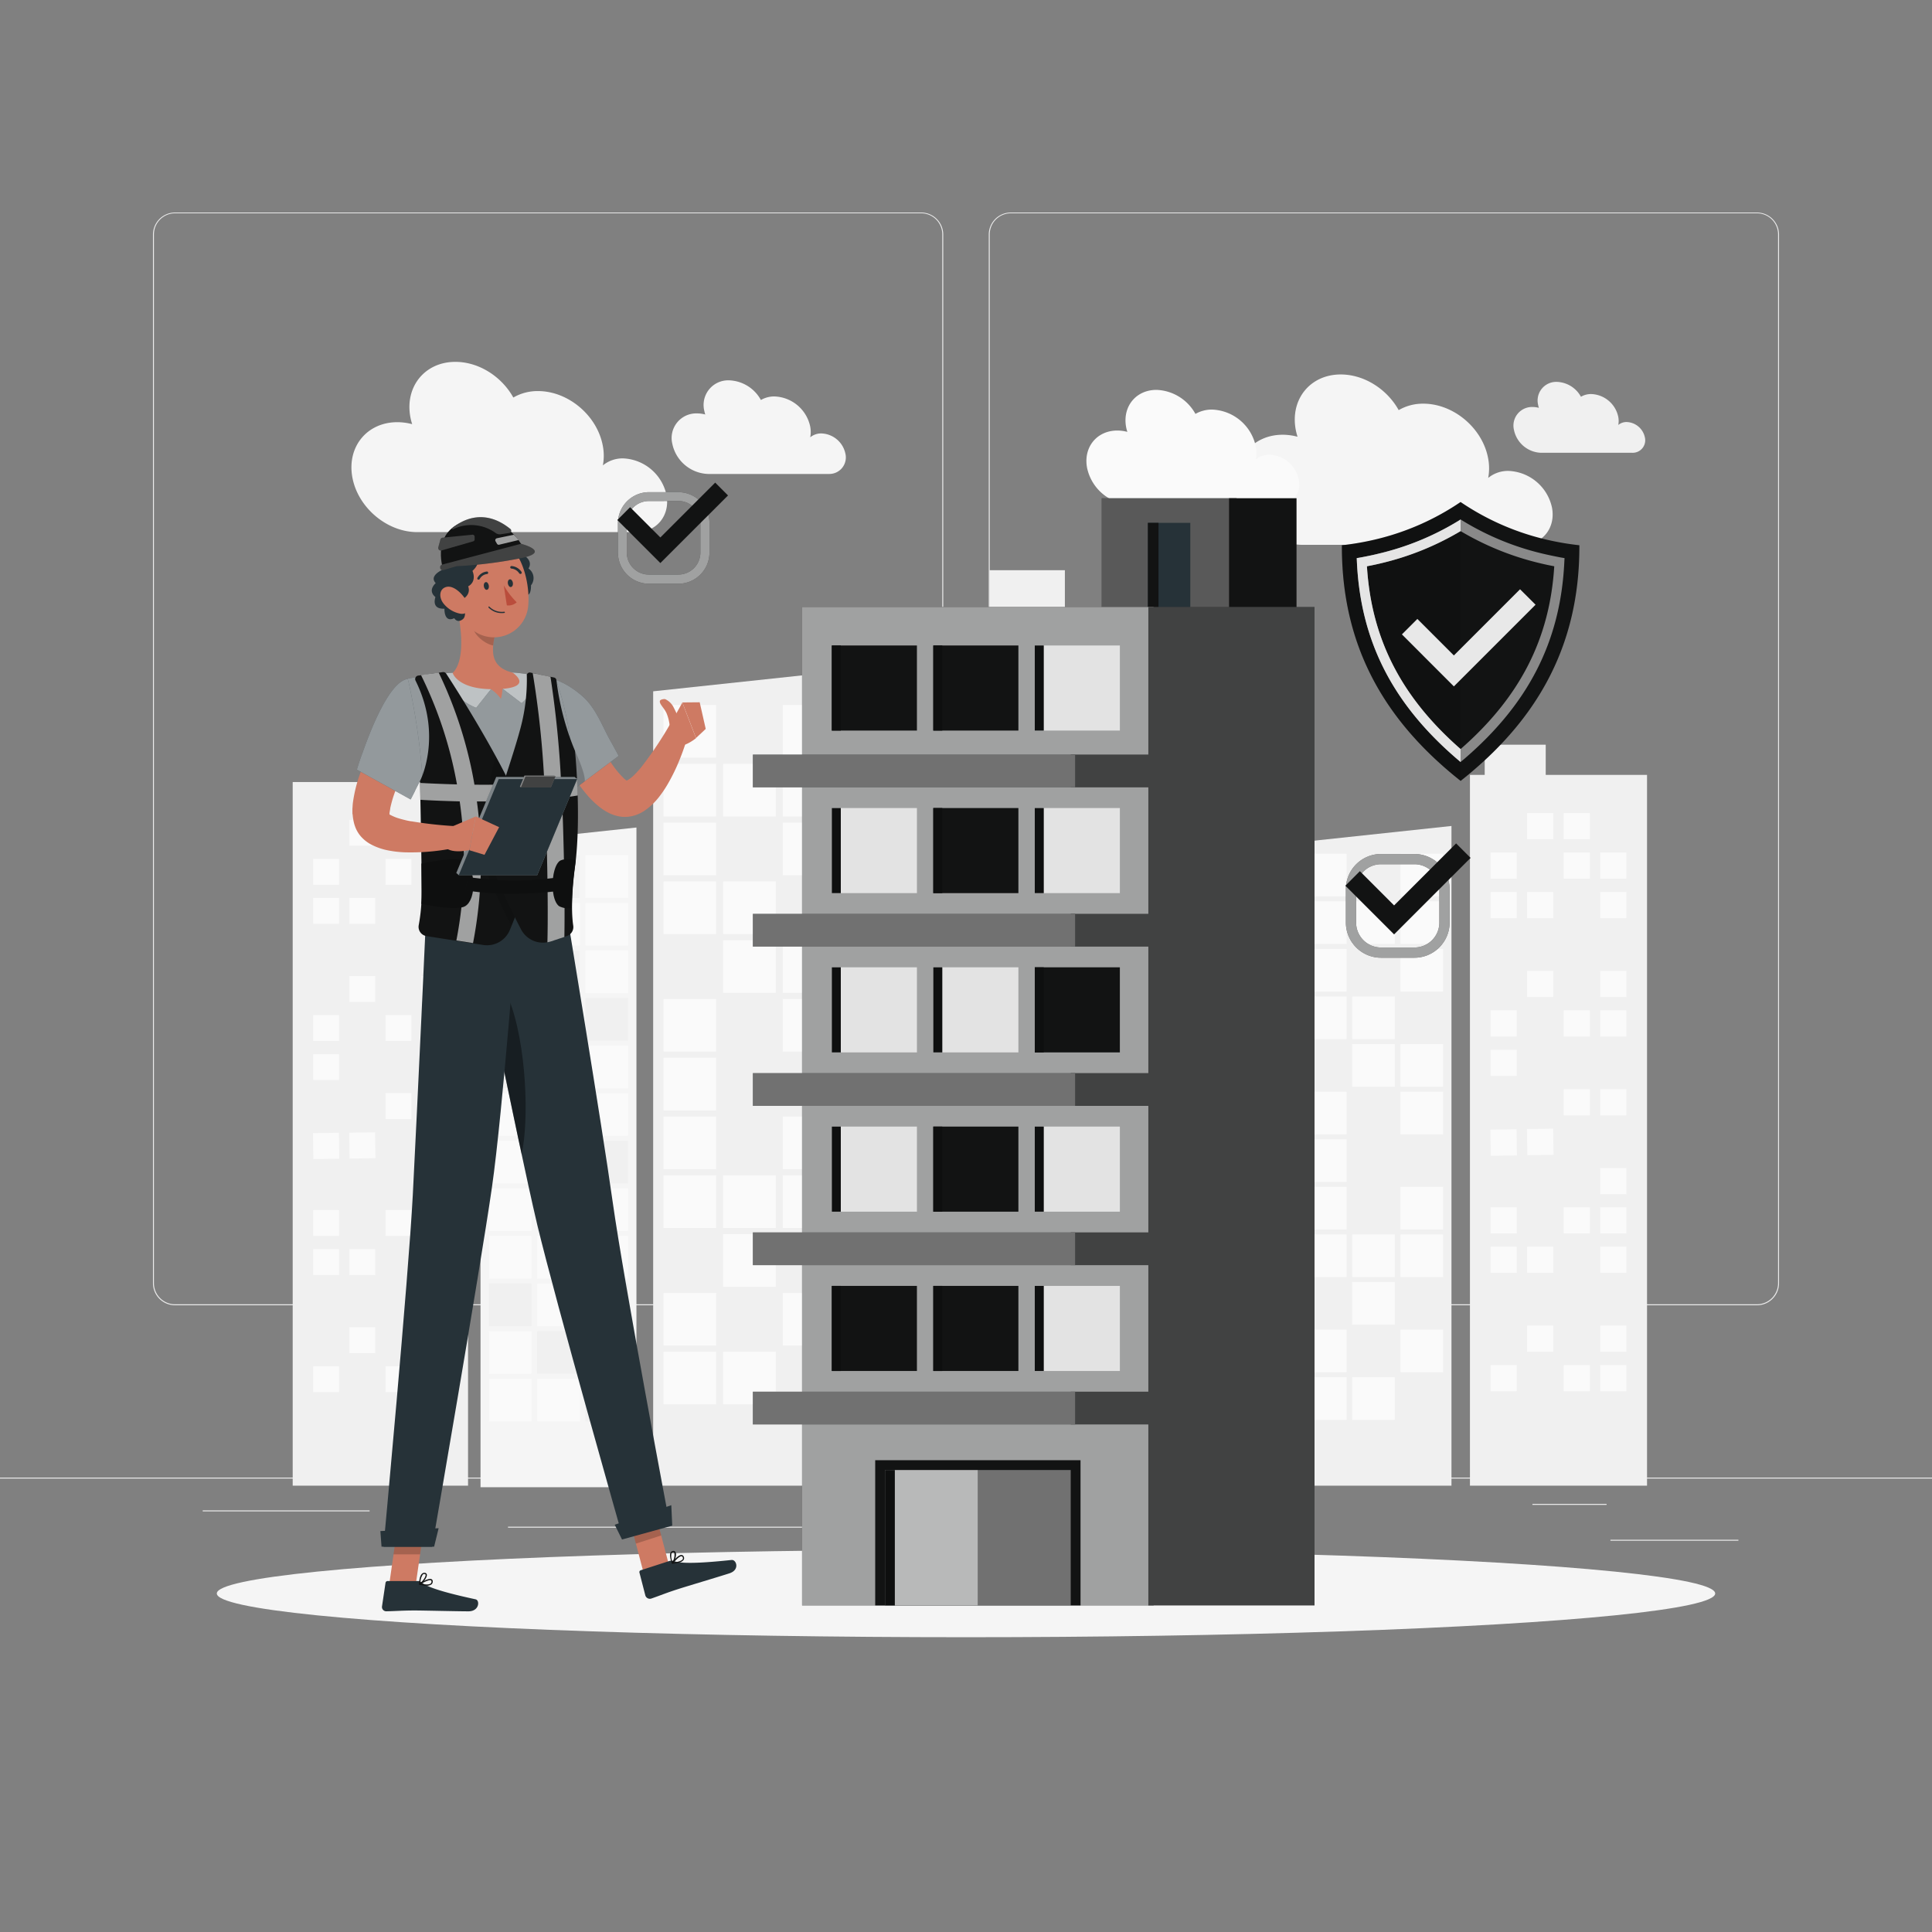 <svg xmlns="http://www.w3.org/2000/svg" viewBox="0 0 500 500"><rect x="0" y="0" width="500" height="500" fill="#808080" stroke="none"/><g id="freepik--background-complete--inject-72"><rect x="416.78" y="398.49" width="33.12" height="0.25" style="fill:#ebebeb"></rect><rect x="322.53" y="401.21" width="8.69" height="0.25" style="fill:#ebebeb"></rect><rect x="396.59" y="389.21" width="19.19" height="0.25" style="fill:#ebebeb"></rect><rect x="52.46" y="390.89" width="43.19" height="0.25" style="fill:#ebebeb"></rect><rect x="104.56" y="390.89" width="6.33" height="0.25" style="fill:#ebebeb"></rect><rect x="131.47" y="395.11" width="93.68" height="0.25" style="fill:#ebebeb"></rect><path d="M238.4,337.8H45.3a5.71,5.71,0,0,1-5.71-5.71V60.66A5.71,5.71,0,0,1,45.3,55H238.4a5.71,5.71,0,0,1,5.71,5.71V332.09A5.71,5.71,0,0,1,238.4,337.8ZM45.3,55.2a5.47,5.47,0,0,0-5.46,5.46V332.09a5.47,5.47,0,0,0,5.46,5.46H238.4a5.47,5.47,0,0,0,5.46-5.46V60.66a5.47,5.47,0,0,0-5.46-5.46Z" style="fill:#ebebeb"></path><path d="M454.7,337.8H261.6a5.71,5.71,0,0,1-5.71-5.71V60.66A5.71,5.71,0,0,1,261.6,55H454.7a5.71,5.71,0,0,1,5.71,5.71V332.09A5.71,5.71,0,0,1,454.7,337.8ZM261.6,55.2a5.47,5.47,0,0,0-5.46,5.46V332.09a5.47,5.47,0,0,0,5.46,5.46H454.7a5.47,5.47,0,0,0,5.46-5.46V60.66a5.47,5.47,0,0,0-5.46-5.46Z" style="fill:#ebebeb"></path><rect y="382.4" width="500" height="0.25" style="fill:#ebebeb"></rect><path d="M212.58,112.17a4.47,4.47,0,0,0-2.89,1,7.63,7.63,0,0,0,0-2.74,9.81,9.81,0,0,0-9.25-7.83,6.86,6.86,0,0,0-3.52.92,9.77,9.77,0,0,0-8.24-5.09,6.37,6.37,0,0,0-6.42,7.84,9.3,9.3,0,0,0,.26,1,8.31,8.31,0,0,0-2.11-.28,6.37,6.37,0,0,0-6.42,7.84,9.8,9.8,0,0,0,9.25,7.83h31.23a4.28,4.28,0,0,0,4.32-5.26A6.59,6.59,0,0,0,212.58,112.17Z" style="fill:#f5f5f5"></path><path d="M161.27,118.63a8.1,8.1,0,0,0-5.25,1.81,13.38,13.38,0,0,0,0-5c-1.42-7.86-8.93-14.23-16.79-14.23a12.49,12.49,0,0,0-6.38,1.67c-3-5.39-8.87-9.23-15-9.23-7.86,0-13.08,6.37-11.66,14.23a15.39,15.39,0,0,0,.48,1.89,15.43,15.43,0,0,0-3.83-.51c-7.86,0-13.07,6.37-11.66,14.22s8.94,14.23,16.79,14.23h56.7c5.28,0,8.78-4.28,7.83-9.56A12,12,0,0,0,161.27,118.63Z" style="fill:#f5f5f5"></path><path d="M390.39,121.87a8.09,8.09,0,0,0-5.25,1.82,13.43,13.43,0,0,0,0-5c-1.41-7.85-8.93-14.22-16.79-14.22a12.46,12.46,0,0,0-6.37,1.67c-3-5.39-8.88-9.23-15-9.23-7.86,0-13.08,6.37-11.66,14.22a17,17,0,0,0,.48,1.9,15,15,0,0,0-3.83-.52c-7.85,0-13.07,6.37-11.65,14.23S329.29,141,337.15,141h56.69c5.28,0,8.78-4.28,7.83-9.55A12,12,0,0,0,390.39,121.87Z" style="fill:#f5f5f5"></path><path d="M421,109.22a3.34,3.34,0,0,0-2.19.76,5.53,5.53,0,0,0,0-2.07,7.41,7.41,0,0,0-7-5.93,5.12,5.12,0,0,0-2.66.7,7.4,7.4,0,0,0-6.23-3.85,4.82,4.82,0,0,0-4.86,5.93,7,7,0,0,0,.2.79,6.1,6.1,0,0,0-1.59-.22,4.81,4.81,0,0,0-4.86,5.93,7.41,7.41,0,0,0,7,5.92h23.62a3.24,3.24,0,0,0,3.26-4A5,5,0,0,0,421,109.22Z" style="fill:#f0f0f0"></path><polygon points="275.59 157.23 275.59 147.57 256.07 147.57 256.07 157.23 223.69 157.23 223.69 384.49 280.31 384.49 280.31 157.23 275.59 157.23" style="fill:#f0f0f0"></polygon><rect x="241.98" y="169.43" width="8.36" height="8.36" style="fill:#fafafa"></rect><rect x="253.66" y="169.43" width="8.36" height="8.36" style="fill:#fafafa"></rect><rect x="230.3" y="182.04" width="8.36" height="8.36" style="fill:#fafafa"></rect><rect x="241.98" y="182.04" width="8.36" height="8.36" style="fill:#fafafa"></rect><rect x="265.34" y="182.04" width="8.36" height="8.36" style="fill:#fafafa"></rect><rect x="230.3" y="194.66" width="8.36" height="8.36" style="fill:#fafafa"></rect><rect x="253.66" y="194.66" width="8.36" height="8.36" style="fill:#fafafa"></rect><rect x="265.34" y="194.66" width="8.36" height="8.36" style="fill:#fafafa"></rect><rect x="230.3" y="219.88" width="8.36" height="8.36" style="fill:#fafafa"></rect><rect x="253.66" y="219.88" width="8.36" height="8.36" style="fill:#fafafa"></rect><rect x="230.3" y="232.49" width="8.36" height="8.36" style="fill:#fafafa"></rect><rect x="241.98" y="232.49" width="8.36" height="8.36" style="fill:#fafafa"></rect><rect x="265.34" y="232.49" width="8.36" height="8.36" style="fill:#fafafa"></rect><rect x="230.3" y="295.47" width="8.36" height="8.36" style="fill:#fafafa"></rect><rect x="241.98" y="295.47" width="8.36" height="8.36" style="fill:#fafafa"></rect><rect x="265.34" y="295.47" width="8.36" height="8.36" style="fill:#fafafa"></rect><rect x="230.3" y="308.08" width="8.36" height="8.36" style="fill:#fafafa"></rect><rect x="253.66" y="308.08" width="8.36" height="8.36" style="fill:#fafafa"></rect><rect x="265.34" y="308.08" width="8.36" height="8.36" style="fill:#fafafa"></rect><rect x="230.3" y="333.31" width="8.36" height="8.36" style="fill:#fafafa"></rect><rect x="253.66" y="333.31" width="8.36" height="8.36" style="fill:#fafafa"></rect><rect x="230.3" y="345.92" width="8.36" height="8.36" style="fill:#fafafa"></rect><rect x="241.98" y="345.92" width="8.36" height="8.36" style="fill:#fafafa"></rect><rect x="265.34" y="345.92" width="8.36" height="8.36" style="fill:#fafafa"></rect><rect x="265.34" y="245.11" width="8.36" height="8.36" style="fill:#fafafa"></rect><rect x="230.3" y="257.72" width="8.36" height="8.36" style="fill:#fafafa"></rect><rect x="241.98" y="257.72" width="8.36" height="8.36" style="fill:#fafafa"></rect><rect x="253.66" y="270.42" width="8.36" height="8.36" transform="translate(3.96 -3.67) rotate(0.82)" style="fill:#fafafa"></rect><rect x="265.34" y="270.58" width="8.36" height="8.36" transform="translate(3.96 -3.83) rotate(0.82)" style="fill:#fafafa"></rect><rect x="230.3" y="282.94" width="8.36" height="8.36" style="fill:#fafafa"></rect><polygon points="384.24 200.54 384.24 192.73 400.03 192.73 400.03 200.54 426.25 200.54 426.25 384.49 380.42 384.49 380.42 200.54 384.24 200.54" style="fill:#f0f0f0"></polygon><rect x="404.67" y="210.42" width="6.77" height="6.77" transform="translate(816.12 427.61) rotate(180)" style="fill:#fafafa"></rect><rect x="395.22" y="210.42" width="6.77" height="6.77" transform="translate(797.21 427.61) rotate(180)" style="fill:#fafafa"></rect><rect x="414.13" y="220.63" width="6.77" height="6.77" transform="translate(835.03 448.03) rotate(180)" style="fill:#fafafa"></rect><rect x="404.67" y="220.63" width="6.77" height="6.77" transform="translate(816.12 448.03) rotate(180)" style="fill:#fafafa"></rect><rect x="385.77" y="220.63" width="6.77" height="6.77" transform="translate(778.3 448.03) rotate(180)" style="fill:#fafafa"></rect><rect x="414.13" y="230.84" width="6.77" height="6.77" transform="translate(835.03 468.45) rotate(180)" style="fill:#fafafa"></rect><rect x="395.22" y="230.84" width="6.77" height="6.77" transform="translate(797.21 468.45) rotate(180)" style="fill:#fafafa"></rect><rect x="385.77" y="230.84" width="6.77" height="6.77" transform="translate(778.3 468.45) rotate(180)" style="fill:#fafafa"></rect><rect x="414.13" y="251.26" width="6.77" height="6.77" transform="translate(835.03 509.28) rotate(180)" style="fill:#fafafa"></rect><rect x="395.22" y="251.26" width="6.77" height="6.77" transform="translate(797.21 509.28) rotate(180)" style="fill:#fafafa"></rect><rect x="414.13" y="261.46" width="6.77" height="6.77" transform="translate(835.03 529.7) rotate(180)" style="fill:#fafafa"></rect><rect x="404.67" y="261.46" width="6.77" height="6.77" transform="translate(816.12 529.7) rotate(180)" style="fill:#fafafa"></rect><rect x="385.77" y="261.46" width="6.77" height="6.77" transform="translate(778.3 529.7) rotate(180)" style="fill:#fafafa"></rect><rect x="414.13" y="312.44" width="6.77" height="6.77" transform="translate(835.03 631.65) rotate(180)" style="fill:#fafafa"></rect><rect x="404.67" y="312.44" width="6.77" height="6.77" transform="translate(816.12 631.65) rotate(180)" style="fill:#fafafa"></rect><rect x="385.77" y="312.44" width="6.77" height="6.77" transform="translate(778.3 631.65) rotate(180)" style="fill:#fafafa"></rect><rect x="414.13" y="322.65" width="6.77" height="6.77" transform="translate(835.03 652.06) rotate(180)" style="fill:#fafafa"></rect><rect x="395.22" y="322.65" width="6.77" height="6.77" transform="translate(797.21 652.06) rotate(180)" style="fill:#fafafa"></rect><rect x="385.77" y="322.65" width="6.77" height="6.77" transform="translate(778.3 652.06) rotate(180)" style="fill:#fafafa"></rect><rect x="414.13" y="343.06" width="6.77" height="6.77" transform="translate(835.03 692.9) rotate(180)" style="fill:#fafafa"></rect><rect x="395.22" y="343.06" width="6.77" height="6.77" transform="translate(797.21 692.9) rotate(180)" style="fill:#fafafa"></rect><rect x="414.13" y="353.27" width="6.77" height="6.77" transform="translate(835.03 713.32) rotate(180)" style="fill:#fafafa"></rect><rect x="404.67" y="353.27" width="6.77" height="6.77" transform="translate(816.12 713.32) rotate(180)" style="fill:#fafafa"></rect><rect x="385.77" y="353.27" width="6.77" height="6.77" transform="translate(778.3 713.32) rotate(180)" style="fill:#fafafa"></rect><rect x="385.77" y="271.67" width="6.77" height="6.77" transform="translate(778.3 550.12) rotate(180)" style="fill:#fafafa"></rect><rect x="414.13" y="281.88" width="6.77" height="6.77" transform="translate(835.03 570.53) rotate(180)" style="fill:#fafafa"></rect><rect x="404.67" y="281.88" width="6.77" height="6.77" transform="translate(816.12 570.53) rotate(180)" style="fill:#fafafa"></rect><rect x="395.22" y="292.16" width="6.77" height="6.77" transform="translate(801.41 585.34) rotate(179.18)" style="fill:#fafafa"></rect><rect x="385.77" y="292.29" width="6.77" height="6.77" transform="translate(782.49 585.76) rotate(179.18)" style="fill:#fafafa"></rect><rect x="414.13" y="302.3" width="6.77" height="6.77" transform="translate(835.03 611.37) rotate(180)" style="fill:#fafafa"></rect><polygon points="288.9 202.39 304.54 202.39 330.49 202.39 330.49 384.49 285.12 384.49 285.12 202.39 288.9 202.39" style="fill:#ebebeb"></polygon><rect x="309.13" y="212.17" width="6.7" height="6.7" transform="translate(624.97 431.04) rotate(180)" style="fill:#fafafa"></rect><rect x="299.77" y="212.17" width="6.7" height="6.7" transform="translate(606.25 431.04) rotate(180)" style="fill:#fafafa"></rect><rect x="318.49" y="222.27" width="6.7" height="6.7" transform="translate(643.68 451.25) rotate(180)" style="fill:#fafafa"></rect><rect x="309.13" y="222.27" width="6.7" height="6.7" transform="translate(624.97 451.25) rotate(180)" style="fill:#fafafa"></rect><rect x="290.41" y="222.27" width="6.7" height="6.7" transform="translate(587.53 451.25) rotate(180)" style="fill:#fafafa"></rect><rect x="318.49" y="232.38" width="6.7" height="6.7" transform="translate(643.68 471.46) rotate(180)" style="fill:#fafafa"></rect><rect x="299.77" y="232.38" width="6.7" height="6.7" transform="translate(606.25 471.46) rotate(180)" style="fill:#fafafa"></rect><rect x="290.41" y="232.38" width="6.7" height="6.7" transform="translate(587.53 471.46) rotate(180)" style="fill:#fafafa"></rect><rect x="318.49" y="252.59" width="6.7" height="6.7" transform="translate(643.68 511.89) rotate(180)" style="fill:#fafafa"></rect><rect x="299.77" y="252.59" width="6.7" height="6.7" transform="translate(606.25 511.89) rotate(180)" style="fill:#fafafa"></rect><rect x="318.49" y="262.7" width="6.7" height="6.7" transform="translate(643.68 532.1) rotate(180)" style="fill:#fafafa"></rect><rect x="309.13" y="262.7" width="6.7" height="6.7" transform="translate(624.97 532.1) rotate(180)" style="fill:#fafafa"></rect><rect x="290.41" y="262.7" width="6.7" height="6.7" transform="translate(587.53 532.1) rotate(180)" style="fill:#fafafa"></rect><rect x="318.49" y="313.16" width="6.7" height="6.7" transform="translate(643.68 633.02) rotate(180)" style="fill:#fafafa"></rect><rect x="309.13" y="313.16" width="6.7" height="6.7" transform="translate(624.97 633.02) rotate(180)" style="fill:#fafafa"></rect><rect x="290.41" y="313.16" width="6.7" height="6.7" transform="translate(587.53 633.02) rotate(180)" style="fill:#fafafa"></rect><rect x="318.49" y="323.27" width="6.7" height="6.7" transform="translate(643.68 653.24) rotate(180)" style="fill:#fafafa"></rect><rect x="299.77" y="323.27" width="6.7" height="6.7" transform="translate(606.25 653.24) rotate(180)" style="fill:#fafafa"></rect><rect x="290.41" y="323.27" width="6.7" height="6.7" transform="translate(587.53 653.24) rotate(180)" style="fill:#fafafa"></rect><rect x="318.49" y="343.48" width="6.7" height="6.7" transform="translate(643.68 693.66) rotate(180)" style="fill:#fafafa"></rect><rect x="299.77" y="343.48" width="6.7" height="6.7" transform="translate(606.25 693.66) rotate(180)" style="fill:#fafafa"></rect><rect x="318.49" y="353.59" width="6.7" height="6.7" transform="translate(643.68 713.87) rotate(180)" style="fill:#fafafa"></rect><rect x="309.13" y="353.59" width="6.7" height="6.7" transform="translate(624.97 713.87) rotate(180)" style="fill:#fafafa"></rect><rect x="290.41" y="353.59" width="6.7" height="6.7" transform="translate(587.53 713.87) rotate(180)" style="fill:#fafafa"></rect><rect x="290.41" y="272.8" width="6.7" height="6.7" transform="translate(587.53 552.31) rotate(180)" style="fill:#fafafa"></rect><rect x="318.49" y="282.91" width="6.7" height="6.7" transform="translate(643.68 572.52) rotate(180)" style="fill:#fafafa"></rect><rect x="309.13" y="282.91" width="6.7" height="6.7" transform="translate(624.97 572.52) rotate(180)" style="fill:#fafafa"></rect><rect x="299.77" y="293.08" width="6.7" height="6.7" transform="translate(610.47 588.5) rotate(179.18)" style="fill:#fafafa"></rect><rect x="290.42" y="293.22" width="6.7" height="6.7" transform="translate(591.75 588.9) rotate(179.18)" style="fill:#fafafa"></rect><rect x="318.49" y="303.12" width="6.7" height="6.7" transform="translate(643.68 612.95) rotate(180)" style="fill:#fafafa"></rect><polygon points="79.54 202.39 95.17 202.39 121.13 202.39 121.13 384.49 75.75 384.49 75.75 202.39 79.54 202.39" style="fill:#f0f0f0"></polygon><rect x="99.77" y="212.17" width="6.7" height="6.7" transform="translate(206.24 431.04) rotate(180)" style="fill:#fafafa"></rect><rect x="90.41" y="212.17" width="6.7" height="6.7" transform="translate(187.52 431.04) rotate(180)" style="fill:#fafafa"></rect><rect x="109.13" y="222.27" width="6.7" height="6.7" transform="translate(224.95 451.25) rotate(180)" style="fill:#fafafa"></rect><rect x="99.77" y="222.27" width="6.7" height="6.7" transform="translate(206.24 451.25) rotate(180)" style="fill:#fafafa"></rect><rect x="81.05" y="222.27" width="6.7" height="6.7" transform="translate(168.8 451.25) rotate(180)" style="fill:#fafafa"></rect><rect x="109.13" y="232.38" width="6.7" height="6.7" transform="translate(224.95 471.46) rotate(180)" style="fill:#fafafa"></rect><rect x="90.41" y="232.38" width="6.7" height="6.7" transform="translate(187.52 471.46) rotate(180)" style="fill:#fafafa"></rect><rect x="81.05" y="232.38" width="6.7" height="6.7" transform="translate(168.8 471.46) rotate(180)" style="fill:#fafafa"></rect><rect x="109.13" y="252.59" width="6.7" height="6.7" transform="translate(224.95 511.89) rotate(180)" style="fill:#fafafa"></rect><rect x="90.41" y="252.59" width="6.7" height="6.7" transform="translate(187.52 511.89) rotate(180)" style="fill:#fafafa"></rect><rect x="109.13" y="262.7" width="6.7" height="6.7" transform="translate(224.95 532.1) rotate(180)" style="fill:#fafafa"></rect><rect x="99.77" y="262.7" width="6.7" height="6.7" transform="translate(206.24 532.1) rotate(180)" style="fill:#fafafa"></rect><rect x="81.05" y="262.7" width="6.7" height="6.7" transform="translate(168.8 532.1) rotate(180)" style="fill:#fafafa"></rect><rect x="109.13" y="313.16" width="6.7" height="6.7" transform="translate(224.95 633.02) rotate(180)" style="fill:#fafafa"></rect><rect x="99.77" y="313.16" width="6.7" height="6.7" transform="translate(206.24 633.02) rotate(180)" style="fill:#fafafa"></rect><rect x="81.05" y="313.16" width="6.7" height="6.7" transform="translate(168.8 633.02) rotate(180)" style="fill:#fafafa"></rect><rect x="109.13" y="323.27" width="6.7" height="6.7" transform="translate(224.95 653.24) rotate(180)" style="fill:#fafafa"></rect><rect x="90.41" y="323.27" width="6.7" height="6.7" transform="translate(187.52 653.24) rotate(180)" style="fill:#fafafa"></rect><rect x="81.05" y="323.27" width="6.7" height="6.7" transform="translate(168.8 653.24) rotate(180)" style="fill:#fafafa"></rect><rect x="109.13" y="343.48" width="6.7" height="6.7" transform="translate(224.95 693.66) rotate(180)" style="fill:#fafafa"></rect><rect x="90.41" y="343.48" width="6.7" height="6.7" transform="translate(187.52 693.66) rotate(180)" style="fill:#fafafa"></rect><rect x="109.13" y="353.59" width="6.7" height="6.7" transform="translate(224.95 713.87) rotate(180)" style="fill:#fafafa"></rect><rect x="99.77" y="353.59" width="6.7" height="6.7" transform="translate(206.24 713.87) rotate(180)" style="fill:#fafafa"></rect><rect x="81.05" y="353.59" width="6.7" height="6.7" transform="translate(168.8 713.87) rotate(180)" style="fill:#fafafa"></rect><rect x="81.05" y="272.8" width="6.7" height="6.7" transform="translate(168.8 552.31) rotate(180)" style="fill:#fafafa"></rect><rect x="109.13" y="282.91" width="6.7" height="6.7" transform="translate(224.95 572.52) rotate(180)" style="fill:#fafafa"></rect><rect x="99.77" y="282.91" width="6.7" height="6.7" transform="translate(206.24 572.52) rotate(180)" style="fill:#fafafa"></rect><rect x="90.41" y="293.08" width="6.7" height="6.7" transform="translate(191.76 591.5) rotate(179.18)" style="fill:#fafafa"></rect><rect x="81.05" y="293.22" width="6.7" height="6.7" transform="translate(173.04 591.9) rotate(179.18)" style="fill:#fafafa"></rect><rect x="109.13" y="303.12" width="6.7" height="6.7" transform="translate(224.95 612.95) rotate(180)" style="fill:#fafafa"></rect><polygon points="169.04 384.49 218.88 384.49 218.88 173.58 169.04 178.91 169.04 384.49" style="fill:#f0f0f0"></polygon><rect x="202.58" y="182.47" width="13.62" height="13.62" transform="translate(418.77 378.55) rotate(180)" style="fill:#fafafa"></rect><rect x="187.15" y="182.47" width="13.62" height="13.62" transform="translate(387.92 378.55) rotate(180)" style="fill:#f0f0f0"></rect><rect x="171.73" y="182.47" width="13.62" height="13.62" transform="translate(357.07 378.55) rotate(180)" style="fill:#fafafa"></rect><rect x="202.58" y="197.68" width="13.62" height="13.62" transform="translate(418.77 408.98) rotate(180)" style="fill:#fafafa"></rect><rect x="187.15" y="197.68" width="13.62" height="13.62" transform="translate(387.92 408.98) rotate(180)" style="fill:#fafafa"></rect><rect x="171.73" y="197.68" width="13.62" height="13.62" transform="translate(357.07 408.98) rotate(180)" style="fill:#fafafa"></rect><rect x="202.58" y="212.89" width="13.62" height="13.62" transform="translate(418.77 439.41) rotate(180)" style="fill:#fafafa"></rect><rect x="187.15" y="212.89" width="13.62" height="13.62" transform="translate(387.92 439.41) rotate(180)" style="fill:#f0f0f0"></rect><rect x="171.73" y="212.89" width="13.62" height="13.62" transform="translate(357.07 439.41) rotate(180)" style="fill:#fafafa"></rect><rect x="202.58" y="228.11" width="13.62" height="13.62" transform="translate(418.77 469.84) rotate(180)" style="fill:#f0f0f0"></rect><rect x="187.15" y="228.11" width="13.62" height="13.62" transform="translate(387.92 469.84) rotate(180)" style="fill:#fafafa"></rect><rect x="171.73" y="228.11" width="13.62" height="13.62" transform="translate(357.07 469.84) rotate(180)" style="fill:#fafafa"></rect><rect x="202.58" y="243.32" width="13.62" height="13.62" transform="translate(418.77 500.27) rotate(180)" style="fill:#fafafa"></rect><rect x="187.15" y="243.32" width="13.62" height="13.62" transform="translate(387.92 500.27) rotate(180)" style="fill:#fafafa"></rect><rect x="171.73" y="243.32" width="13.62" height="13.62" transform="translate(357.07 500.27) rotate(180)" style="fill:#f0f0f0"></rect><rect x="202.58" y="258.54" width="13.62" height="13.62" transform="translate(418.77 530.69) rotate(180)" style="fill:#fafafa"></rect><rect x="187.15" y="258.54" width="13.62" height="13.62" transform="translate(387.92 530.69) rotate(180)" style="fill:#f0f0f0"></rect><rect x="171.73" y="258.54" width="13.62" height="13.62" transform="translate(357.07 530.69) rotate(180)" style="fill:#fafafa"></rect><rect x="202.58" y="273.75" width="13.62" height="13.62" transform="translate(418.77 561.12) rotate(180)" style="fill:#f0f0f0"></rect><rect x="187.15" y="273.75" width="13.62" height="13.62" transform="translate(387.92 561.12) rotate(180)" style="fill:#f0f0f0"></rect><rect x="171.73" y="273.75" width="13.62" height="13.62" transform="translate(357.07 561.12) rotate(180)" style="fill:#fafafa"></rect><rect x="202.58" y="288.96" width="13.62" height="13.62" transform="translate(418.77 591.55) rotate(180)" style="fill:#fafafa"></rect><rect x="187.15" y="288.96" width="13.62" height="13.62" transform="translate(387.92 591.55) rotate(180)" style="fill:#f0f0f0"></rect><rect x="171.73" y="288.96" width="13.62" height="13.62" transform="translate(357.07 591.55) rotate(180)" style="fill:#fafafa"></rect><rect x="202.58" y="304.18" width="13.62" height="13.62" transform="translate(418.77 621.98) rotate(180)" style="fill:#fafafa"></rect><rect x="187.15" y="304.18" width="13.62" height="13.62" transform="translate(387.92 621.98) rotate(180)" style="fill:#fafafa"></rect><rect x="171.73" y="304.18" width="13.62" height="13.62" transform="translate(357.07 621.98) rotate(180)" style="fill:#fafafa"></rect><rect x="202.58" y="319.39" width="13.62" height="13.62" transform="translate(418.77 652.4) rotate(180)" style="fill:#f0f0f0"></rect><rect x="187.15" y="319.39" width="13.62" height="13.62" transform="translate(387.92 652.4) rotate(180)" style="fill:#fafafa"></rect><rect x="171.73" y="319.39" width="13.62" height="13.62" transform="translate(357.07 652.4) rotate(180)" style="fill:#f0f0f0"></rect><rect x="202.58" y="334.6" width="13.62" height="13.62" transform="translate(418.77 682.83) rotate(180)" style="fill:#fafafa"></rect><rect x="187.15" y="334.6" width="13.62" height="13.62" transform="translate(387.92 682.83) rotate(180)" style="fill:#f0f0f0"></rect><rect x="171.73" y="334.6" width="13.62" height="13.62" transform="translate(357.07 682.83) rotate(180)" style="fill:#fafafa"></rect><rect x="202.58" y="349.82" width="13.62" height="13.62" transform="translate(418.77 713.26) rotate(180)" style="fill:#f0f0f0"></rect><rect x="187.15" y="349.82" width="13.62" height="13.62" transform="translate(387.92 713.26) rotate(180)" style="fill:#fafafa"></rect><rect x="171.73" y="349.82" width="13.62" height="13.62" transform="translate(357.07 713.26) rotate(180)" style="fill:#fafafa"></rect><polygon points="335.3 384.49 375.64 384.49 375.64 213.76 335.3 218.08 335.3 384.49" style="fill:#f0f0f0"></polygon><rect x="362.44" y="220.95" width="11.03" height="11.03" transform="translate(735.91 452.93) rotate(180)" style="fill:#fafafa"></rect><rect x="349.95" y="220.95" width="11.03" height="11.03" transform="translate(710.93 452.93) rotate(180)" style="fill:#f0f0f0"></rect><rect x="337.47" y="220.95" width="11.03" height="11.03" transform="translate(685.96 452.93) rotate(180)" style="fill:#fafafa"></rect><rect x="362.44" y="233.27" width="11.03" height="11.03" transform="translate(735.91 477.56) rotate(180)" style="fill:#fafafa"></rect><rect x="349.95" y="233.27" width="11.03" height="11.03" transform="translate(710.93 477.56) rotate(180)" style="fill:#fafafa"></rect><rect x="337.47" y="233.27" width="11.03" height="11.03" transform="translate(685.96 477.56) rotate(180)" style="fill:#fafafa"></rect><rect x="362.44" y="245.58" width="11.03" height="11.03" transform="translate(735.91 502.2) rotate(180)" style="fill:#fafafa"></rect><rect x="349.95" y="245.58" width="11.03" height="11.03" transform="translate(710.93 502.2) rotate(180)" style="fill:#f0f0f0"></rect><rect x="337.47" y="245.58" width="11.03" height="11.03" transform="translate(685.96 502.2) rotate(180)" style="fill:#fafafa"></rect><rect x="362.44" y="257.9" width="11.03" height="11.03" transform="translate(735.91 526.83) rotate(180)" style="fill:#f0f0f0"></rect><rect x="349.95" y="257.9" width="11.03" height="11.03" transform="translate(710.93 526.83) rotate(180)" style="fill:#fafafa"></rect><rect x="337.47" y="257.9" width="11.03" height="11.03" transform="translate(685.96 526.83) rotate(180)" style="fill:#fafafa"></rect><rect x="362.44" y="270.22" width="11.03" height="11.03" transform="translate(735.91 551.46) rotate(180)" style="fill:#fafafa"></rect><rect x="349.95" y="270.22" width="11.03" height="11.03" transform="translate(710.93 551.46) rotate(180)" style="fill:#fafafa"></rect><rect x="337.47" y="270.22" width="11.03" height="11.03" transform="translate(685.96 551.46) rotate(180)" style="fill:#f0f0f0"></rect><rect x="362.44" y="282.53" width="11.03" height="11.03" transform="translate(735.91 576.09) rotate(180)" style="fill:#fafafa"></rect><rect x="349.95" y="282.53" width="11.03" height="11.03" transform="translate(710.93 576.09) rotate(180)" style="fill:#f0f0f0"></rect><rect x="337.47" y="282.53" width="11.03" height="11.03" transform="translate(685.96 576.09) rotate(180)" style="fill:#fafafa"></rect><rect x="362.44" y="294.85" width="11.03" height="11.03" transform="translate(735.91 600.72) rotate(180)" style="fill:#f0f0f0"></rect><rect x="349.95" y="294.85" width="11.03" height="11.03" transform="translate(710.93 600.72) rotate(180)" style="fill:#f0f0f0"></rect><rect x="337.47" y="294.85" width="11.03" height="11.03" transform="translate(685.96 600.72) rotate(180)" style="fill:#fafafa"></rect><rect x="362.44" y="307.16" width="11.03" height="11.03" transform="translate(735.91 625.35) rotate(180)" style="fill:#fafafa"></rect><rect x="349.95" y="307.16" width="11.03" height="11.03" transform="translate(710.93 625.35) rotate(180)" style="fill:#f0f0f0"></rect><rect x="337.47" y="307.16" width="11.03" height="11.03" transform="translate(685.96 625.35) rotate(180)" style="fill:#fafafa"></rect><rect x="362.44" y="319.48" width="11.03" height="11.03" transform="translate(735.91 649.98) rotate(180)" style="fill:#fafafa"></rect><rect x="349.95" y="319.48" width="11.03" height="11.03" transform="translate(710.93 649.98) rotate(180)" style="fill:#fafafa"></rect><rect x="337.47" y="319.48" width="11.03" height="11.03" transform="translate(685.96 649.98) rotate(180)" style="fill:#fafafa"></rect><rect x="362.44" y="331.79" width="11.03" height="11.03" transform="translate(735.91 674.61) rotate(180)" style="fill:#f0f0f0"></rect><rect x="349.95" y="331.79" width="11.03" height="11.03" transform="translate(710.93 674.61) rotate(180)" style="fill:#fafafa"></rect><rect x="337.47" y="331.79" width="11.03" height="11.03" transform="translate(685.96 674.61) rotate(180)" style="fill:#f0f0f0"></rect><rect x="362.44" y="344.11" width="11.03" height="11.03" transform="translate(735.91 699.24) rotate(180)" style="fill:#fafafa"></rect><rect x="349.95" y="344.11" width="11.03" height="11.03" transform="translate(710.93 699.24) rotate(180)" style="fill:#f0f0f0"></rect><rect x="337.47" y="344.11" width="11.03" height="11.03" transform="translate(685.96 699.24) rotate(180)" style="fill:#fafafa"></rect><rect x="362.44" y="356.42" width="11.03" height="11.03" transform="translate(735.91 723.87) rotate(180)" style="fill:#f0f0f0"></rect><rect x="349.95" y="356.42" width="11.03" height="11.03" transform="translate(710.93 723.87) rotate(180)" style="fill:#fafafa"></rect><rect x="337.47" y="356.42" width="11.03" height="11.03" transform="translate(685.96 723.87) rotate(180)" style="fill:#fafafa"></rect><polygon points="124.36 384.89 164.71 384.89 164.71 214.16 124.36 218.48 124.36 384.89" style="fill:#f5f5f5"></polygon><rect x="151.51" y="221.35" width="11.03" height="11.03" transform="translate(314.04 453.73) rotate(180)" style="fill:#fafafa"></rect><rect x="139.02" y="221.35" width="11.03" height="11.03" transform="translate(289.07 453.73) rotate(180)" style="fill:#f0f0f0"></rect><rect x="126.53" y="221.35" width="11.03" height="11.03" transform="translate(264.09 453.73) rotate(180)" style="fill:#fafafa"></rect><rect x="151.51" y="233.67" width="11.03" height="11.03" transform="translate(314.04 478.36) rotate(180)" style="fill:#fafafa"></rect><rect x="139.02" y="233.67" width="11.03" height="11.03" transform="translate(289.07 478.36) rotate(180)" style="fill:#fafafa"></rect><rect x="126.53" y="233.67" width="11.03" height="11.03" transform="translate(264.09 478.36) rotate(180)" style="fill:#fafafa"></rect><rect x="151.51" y="245.98" width="11.03" height="11.03" transform="translate(314.04 502.99) rotate(180)" style="fill:#fafafa"></rect><rect x="139.02" y="245.98" width="11.03" height="11.03" transform="translate(289.07 502.99) rotate(180)" style="fill:#f0f0f0"></rect><rect x="126.53" y="245.98" width="11.03" height="11.03" transform="translate(264.09 502.99) rotate(180)" style="fill:#fafafa"></rect><rect x="151.51" y="258.3" width="11.03" height="11.03" transform="translate(314.04 527.63) rotate(180)" style="fill:#f0f0f0"></rect><rect x="139.02" y="258.3" width="11.03" height="11.03" transform="translate(289.07 527.63) rotate(180)" style="fill:#fafafa"></rect><rect x="126.53" y="258.3" width="11.03" height="11.03" transform="translate(264.09 527.63) rotate(180)" style="fill:#fafafa"></rect><rect x="151.51" y="270.61" width="11.03" height="11.03" transform="translate(314.04 552.26) rotate(180)" style="fill:#fafafa"></rect><rect x="139.02" y="270.61" width="11.03" height="11.03" transform="translate(289.07 552.26) rotate(180)" style="fill:#fafafa"></rect><rect x="126.53" y="270.61" width="11.03" height="11.03" transform="translate(264.09 552.26) rotate(180)" style="fill:#f0f0f0"></rect><rect x="151.51" y="282.93" width="11.03" height="11.03" transform="translate(314.04 576.89) rotate(180)" style="fill:#fafafa"></rect><rect x="139.02" y="282.93" width="11.03" height="11.03" transform="translate(289.07 576.89) rotate(180)" style="fill:#f0f0f0"></rect><rect x="126.53" y="282.93" width="11.03" height="11.03" transform="translate(264.09 576.89) rotate(180)" style="fill:#fafafa"></rect><rect x="151.51" y="295.25" width="11.03" height="11.03" transform="translate(314.04 601.52) rotate(180)" style="fill:#f0f0f0"></rect><rect x="139.02" y="295.25" width="11.03" height="11.03" transform="translate(289.07 601.52) rotate(180)" style="fill:#f0f0f0"></rect><rect x="126.53" y="295.25" width="11.03" height="11.03" transform="translate(264.09 601.52) rotate(180)" style="fill:#fafafa"></rect><rect x="151.51" y="307.56" width="11.03" height="11.03" transform="translate(314.04 626.15) rotate(180)" style="fill:#fafafa"></rect><rect x="139.02" y="307.56" width="11.03" height="11.03" transform="translate(289.07 626.15) rotate(180)" style="fill:#f0f0f0"></rect><rect x="126.53" y="307.56" width="11.03" height="11.03" transform="translate(264.09 626.15) rotate(180)" style="fill:#fafafa"></rect><rect x="151.51" y="319.88" width="11.03" height="11.03" transform="translate(314.04 650.78) rotate(180)" style="fill:#fafafa"></rect><rect x="139.02" y="319.88" width="11.03" height="11.03" transform="translate(289.07 650.78) rotate(180)" style="fill:#fafafa"></rect><rect x="126.53" y="319.88" width="11.03" height="11.03" transform="translate(264.09 650.78) rotate(180)" style="fill:#fafafa"></rect><rect x="151.51" y="332.19" width="11.03" height="11.03" transform="translate(314.04 675.41) rotate(180)" style="fill:#f0f0f0"></rect><rect x="139.02" y="332.19" width="11.03" height="11.03" transform="translate(289.07 675.41) rotate(180)" style="fill:#fafafa"></rect><rect x="126.53" y="332.19" width="11.03" height="11.03" transform="translate(264.09 675.41) rotate(180)" style="fill:#f0f0f0"></rect><rect x="151.51" y="344.51" width="11.03" height="11.03" transform="translate(314.04 700.04) rotate(180)" style="fill:#fafafa"></rect><rect x="139.02" y="344.51" width="11.03" height="11.03" transform="translate(289.07 700.04) rotate(180)" style="fill:#f0f0f0"></rect><rect x="126.53" y="344.51" width="11.03" height="11.03" transform="translate(264.09 700.04) rotate(180)" style="fill:#fafafa"></rect><rect x="151.51" y="356.82" width="11.03" height="11.03" transform="translate(314.04 724.67) rotate(180)" style="fill:#f0f0f0"></rect><rect x="139.02" y="356.82" width="11.03" height="11.03" transform="translate(289.07 724.67) rotate(180)" style="fill:#fafafa"></rect><rect x="126.53" y="356.82" width="11.03" height="11.03" transform="translate(264.09 724.67) rotate(180)" style="fill:#fafafa"></rect><path d="M328.53,117.68A5.45,5.45,0,0,0,325,118.9a8.77,8.77,0,0,0,0-3.35A12,12,0,0,0,313.68,106a8.44,8.44,0,0,0-4.3,1.12,12,12,0,0,0-10.09-6.22c-5.3,0-8.81,4.3-7.86,9.59a9.62,9.62,0,0,0,.33,1.28,10.3,10.3,0,0,0-2.59-.35c-5.29,0-8.81,4.29-7.85,9.59a12,12,0,0,0,11.31,9.59h38.22a5.24,5.24,0,0,0,5.28-6.44A8.06,8.06,0,0,0,328.53,117.68Z" style="fill:#fafafa"></path></g><g id="freepik--Shadow--inject-72"><ellipse id="freepik--path--inject-72" cx="250" cy="412.39" rx="193.89" ry="11.32" style="fill:#f5f5f5"></ellipse></g><g id="freepik--Icons--inject-72"><path d="M366.05,247.86h-8.64a9.11,9.11,0,0,1-9.1-9.1v-8.65a9.11,9.11,0,0,1,9.1-9.1h8.64a9.12,9.12,0,0,1,9.11,9.1v8.65A9.12,9.12,0,0,1,366.05,247.86Zm-8.64-24.2a6.46,6.46,0,0,0-6.45,6.45v8.65a6.45,6.45,0,0,0,6.45,6.45h8.64a6.45,6.45,0,0,0,6.45-6.45v-8.65a6.46,6.46,0,0,0-6.45-6.45Z" style="fill:#121313"></path><g style="opacity:0.6"><path d="M366.05,247.86h-8.64a9.11,9.11,0,0,1-9.1-9.1v-8.65a9.11,9.11,0,0,1,9.1-9.1h8.64a9.12,9.12,0,0,1,9.11,9.1v8.65A9.12,9.12,0,0,1,366.05,247.86Zm-8.64-24.2a6.46,6.46,0,0,0-6.45,6.45v8.65a6.45,6.45,0,0,0,6.45,6.45h8.64a6.45,6.45,0,0,0,6.45-6.45v-8.65a6.46,6.46,0,0,0-6.45-6.45Z" style="fill:#fff"></path></g><polygon points="360.79 241.82 348.18 229.22 351.93 225.46 360.79 234.32 376.84 218.27 380.59 222.02 360.79 241.82" style="fill:#121313"></polygon><path d="M175.56,151.07h-7.64a8.06,8.06,0,0,1-8-8v-7.65a8.06,8.06,0,0,1,8-8.05h7.64a8.06,8.06,0,0,1,8.05,8.05V143A8.06,8.06,0,0,1,175.56,151.07Zm-7.64-21.4a5.71,5.71,0,0,0-5.71,5.7V143a5.71,5.71,0,0,0,5.71,5.7h7.64a5.7,5.7,0,0,0,5.7-5.7v-7.65a5.7,5.7,0,0,0-5.7-5.7Z" style="fill:#121313"></path><g style="opacity:0.6"><path d="M175.56,151.07h-7.64a8.06,8.06,0,0,1-8-8v-7.65a8.06,8.06,0,0,1,8-8.05h7.64a8.06,8.06,0,0,1,8.05,8.05V143A8.06,8.06,0,0,1,175.56,151.07Zm-7.64-21.4a5.71,5.71,0,0,0-5.71,5.7V143a5.71,5.71,0,0,0,5.71,5.7h7.64a5.7,5.7,0,0,0,5.7-5.7v-7.65a5.7,5.7,0,0,0-5.7-5.7Z" style="fill:#fff"></path></g><polygon points="170.9 145.72 159.76 134.58 163.07 131.26 170.9 139.09 185.09 124.9 188.41 128.22 170.9 145.72" style="fill:#121313"></polygon></g><g id="freepik--Shield--inject-72"><path d="M400,139.6a66.46,66.46,0,0,1-22-9.68,66.37,66.37,0,0,1-22,9.68,71.41,71.41,0,0,1-8.72,1.51c0,.13,0,.27,0,.4,0,27,12.12,45.85,30.73,60.59,18.61-14.74,30.73-33.58,30.73-60.59,0-.13,0-.27,0-.4A71.57,71.57,0,0,1,400,139.6Z" style="fill:#121313"></path><path d="M378,129.92a66.37,66.37,0,0,1-22,9.68,71.41,71.41,0,0,1-8.72,1.51c0,.13,0,.27,0,.4,0,27,12.12,45.85,30.73,60.59Z" style="opacity:0.1"></path><g style="opacity:0.5"><path d="M378,197.2l-.82-.7c-16.77-14.36-25-30.54-26-50.94l-.05-1.12,1.1-.19c1.58-.27,3.16-.59,4.68-1a70.52,70.52,0,0,0,20.44-8.4l.66-.41.66.41a70.64,70.64,0,0,0,20.44,8.4h0c1.54.37,3.11.69,4.68,1l1.11.19-.06,1.12c-1,20.4-9.24,36.59-26,50.94Zm-24.24-50.65c1.16,18.8,8.89,33.88,24.24,47.31,15.35-13.42,23.08-28.51,24.24-47.31-1.25-.23-2.5-.5-3.73-.8h0a73.18,73.18,0,0,1-20.51-8.3,73.06,73.06,0,0,1-20.51,8.3C356.27,146.05,355,146.31,353.76,146.55Z" style="fill:#fff"></path></g><path d="M378,193.86h0c-15.35-13.43-23.08-28.51-24.24-47.31,1.26-.24,2.51-.5,3.73-.8a73.06,73.06,0,0,0,20.51-8.3h0v-3h0l-.66.41a70.52,70.52,0,0,1-20.44,8.4c-1.52.37-3.1.69-4.68,1l-1.1.19.05,1.12c1,20.4,9.24,36.58,26,50.94l.82.7h0Z" style="fill:#f0f0f0;opacity:0.9"></path><g style="opacity:0.2"><polygon points="376.26 177.64 362.81 164.18 366.81 160.18 376.26 169.63 393.39 152.5 397.4 156.5 376.26 177.64" style="fill:#121313"></polygon></g><g style="opacity:0.9"><polygon points="376.26 177.64 362.81 164.18 366.81 160.18 376.26 169.63 393.39 152.5 397.4 156.5 376.26 177.64" style="fill:#fff"></polygon></g></g><g id="freepik--Building--inject-72"><rect x="285.11" y="128.94" width="34.93" height="32.47" style="fill:#121313"></rect><rect x="285.11" y="128.94" width="34.93" height="32.47" style="fill:#fff;opacity:0.3"></rect><rect x="318.08" y="128.94" width="17.46" height="32.47" style="fill:#121313"></rect><rect x="297.08" y="135.31" width="10.97" height="26.1" style="fill:#263238"></rect><rect x="297.08" y="135.31" width="2.74" height="26.1" style="fill:#121313"></rect><rect x="207.58" y="157.08" width="90.97" height="258.4" style="fill:#121313"></rect><rect x="207.58" y="157.08" width="90.97" height="258.4" style="fill:#fff;opacity:0.6"></rect><polygon points="297.19 157.08 297.19 195.29 277.12 195.29 277.12 203.76 297.19 203.76 297.19 236.51 277.12 236.51 277.12 244.98 297.19 244.98 297.19 277.73 277.12 277.73 277.12 286.2 297.19 286.2 297.19 318.95 277.12 318.95 277.12 327.42 297.19 327.42 297.19 360.17 277.12 360.17 277.12 368.64 297.19 368.64 297.19 415.48 340.2 415.48 340.2 157.08 297.19 157.08" style="fill:#121313"></polygon><polygon points="297.19 157.08 297.19 195.29 277.12 195.29 277.12 203.76 297.19 203.76 297.19 236.51 277.12 236.51 277.12 244.98 297.19 244.98 297.19 277.73 277.12 277.73 277.12 286.2 297.19 286.2 297.19 318.95 277.12 318.95 277.12 327.42 297.19 327.42 297.19 360.17 277.12 360.17 277.12 368.64 297.19 368.64 297.19 415.48 340.2 415.48 340.2 157.08 297.19 157.08" style="fill:#fff;opacity:0.2"></polygon><rect x="194.84" y="360.17" width="83.41" height="8.47" style="fill:#121313"></rect><rect x="194.84" y="318.95" width="83.41" height="8.47" style="fill:#121313"></rect><rect x="194.84" y="277.73" width="83.41" height="8.47" style="fill:#121313"></rect><rect x="194.84" y="236.51" width="83.41" height="8.47" style="fill:#121313"></rect><rect x="194.84" y="195.29" width="83.41" height="8.47" style="fill:#121313"></rect><g style="opacity:0.4"><rect x="194.84" y="360.17" width="83.41" height="8.47" style="fill:#fff"></rect><rect x="194.84" y="318.95" width="83.41" height="8.47" style="fill:#fff"></rect><rect x="194.84" y="277.73" width="83.41" height="8.47" style="fill:#fff"></rect><rect x="194.84" y="236.51" width="83.41" height="8.47" style="fill:#fff"></rect><rect x="194.84" y="195.29" width="83.41" height="8.47" style="fill:#fff"></rect></g><rect x="226.5" y="377.9" width="53.14" height="37.58" style="fill:#121313"></rect><rect x="215.28" y="167.05" width="22.02" height="22.02" style="fill:#121313"></rect><rect x="241.54" y="167.05" width="22.02" height="22.02" style="fill:#121313"></rect><rect x="267.8" y="167.05" width="22.02" height="22.02" style="fill:#fff;opacity:0.7"></rect><rect x="215.28" y="209.12" width="22.02" height="22.02" style="fill:#fff;opacity:0.7"></rect><rect x="241.54" y="209.12" width="22.02" height="22.02" style="fill:#121313"></rect><rect x="267.8" y="209.12" width="22.02" height="22.02" style="fill:#fff;opacity:0.7"></rect><rect x="215.28" y="250.34" width="22.02" height="22.02" style="fill:#fff;opacity:0.7"></rect><rect x="241.54" y="250.34" width="22.02" height="22.02" style="fill:#fff;opacity:0.7"></rect><rect x="267.8" y="250.34" width="22.02" height="22.02" style="fill:#121313"></rect><rect x="215.28" y="291.56" width="22.02" height="22.02" style="fill:#fff;opacity:0.7"></rect><rect x="241.54" y="291.56" width="22.02" height="22.02" style="fill:#121313"></rect><rect x="267.8" y="291.56" width="22.02" height="22.02" style="fill:#fff;opacity:0.7"></rect><rect x="215.28" y="332.79" width="22.02" height="22.02" style="fill:#121313"></rect><rect x="241.54" y="332.79" width="22.02" height="22.02" style="fill:#121313"></rect><rect x="267.8" y="332.79" width="22.02" height="22.02" style="fill:#fff;opacity:0.7"></rect><rect x="215.28" y="167.05" width="2.32" height="22.02" style="fill:#121313"></rect><rect x="241.54" y="167.05" width="2.32" height="22.02" style="fill:#121313"></rect><rect x="267.8" y="167.05" width="2.32" height="22.02" style="fill:#121313"></rect><rect x="215.28" y="209.12" width="2.32" height="22.02" style="fill:#121313"></rect><rect x="241.54" y="209.12" width="2.32" height="22.02" style="fill:#121313"></rect><rect x="267.8" y="209.12" width="2.32" height="22.02" style="fill:#121313"></rect><rect x="215.28" y="250.34" width="2.32" height="22.02" style="fill:#121313"></rect><rect x="241.54" y="250.34" width="2.32" height="22.02" style="fill:#121313"></rect><rect x="267.8" y="250.34" width="2.32" height="22.02" style="fill:#121313"></rect><rect x="215.28" y="291.56" width="2.32" height="22.02" style="fill:#121313"></rect><rect x="241.54" y="291.56" width="2.32" height="22.02" style="fill:#121313"></rect><rect x="267.8" y="291.56" width="2.32" height="22.02" style="fill:#121313"></rect><rect x="215.28" y="332.79" width="2.32" height="22.02" style="fill:#121313"></rect><rect x="241.54" y="332.79" width="2.32" height="22.02" style="fill:#121313"></rect><rect x="267.8" y="332.79" width="2.32" height="22.02" style="fill:#121313"></rect><g style="opacity:0.2"><rect x="215.28" y="167.05" width="2.32" height="22.02"></rect><rect x="241.54" y="167.05" width="2.32" height="22.02"></rect><rect x="267.8" y="167.05" width="2.32" height="22.02"></rect><rect x="215.28" y="209.12" width="2.32" height="22.02"></rect><rect x="241.54" y="209.12" width="2.32" height="22.02"></rect><rect x="267.8" y="209.12" width="2.32" height="22.02"></rect><rect x="215.28" y="250.34" width="2.32" height="22.02"></rect><rect x="241.54" y="250.34" width="2.32" height="22.02"></rect><rect x="267.8" y="250.34" width="2.32" height="22.02"></rect><rect x="215.28" y="291.56" width="2.32" height="22.02"></rect><rect x="241.54" y="291.56" width="2.32" height="22.02"></rect><rect x="267.8" y="291.56" width="2.32" height="22.02"></rect><rect x="215.28" y="332.79" width="2.32" height="22.02"></rect><rect x="241.54" y="332.79" width="2.32" height="22.02"></rect><rect x="267.8" y="332.79" width="2.32" height="22.02"></rect></g><rect x="253.07" y="380.44" width="24.03" height="35.04" style="fill:#fff;opacity:0.4"></rect><rect x="229.04" y="380.44" width="24.03" height="35.04" style="fill:#fff;opacity:0.7"></rect><rect x="229.04" y="380.44" width="2.54" height="35.04" style="fill:#121313"></rect><rect x="229.04" y="380.44" width="2.54" height="35.04" style="opacity:0.2"></rect></g><g id="freepik--Character--inject-72"><path d="M101,209.14a29.67,29.67,0,0,1,1.81-5.64c.83-2,1.77-4,2.8-6s2.11-4,3.21-6,2.31-4,3.43-5.86L103.41,180c-1.4,2.13-2.59,4.19-3.8,6.34s-2.32,4.32-3.39,6.55-2,4.55-2.91,7a36.77,36.77,0,0,0-2,8,19.69,19.69,0,0,0-.07,2.81h9.54A8.81,8.81,0,0,1,101,209.14Z" style="fill:#ce7a63"></path><path d="M173.56,187.18a97.73,97.73,0,0,1-7.43,11.15,23.46,23.46,0,0,1-2,2.23,8.09,8.09,0,0,1-1.87,1.43l-.11,0s-.36-.22-.78-.64A23.18,23.18,0,0,1,157.9,197c-1.11-1.78-2.19-3.7-3.2-5.68s-2-4-2.92-6.06-1.85-4.19-2.68-6.17l-9.73,3.74c.89,2.4,1.85,4.56,2.86,6.8s2.12,4.41,3.31,6.58a69.47,69.47,0,0,0,4,6.44c.76,1.06,1.57,2.11,2.47,3.16a22.37,22.37,0,0,0,3.23,3.1,14.11,14.11,0,0,0,2.27,1.45,10,10,0,0,0,3.25,1,8.65,8.65,0,0,0,3.77-.42,10,10,0,0,0,2.67-1.41,17,17,0,0,0,3.36-3.28,29,29,0,0,0,2.26-3.35,48.79,48.79,0,0,0,3.27-6.82,56.94,56.94,0,0,0,2.27-7Z" style="fill:#ce7a63"></path><path d="M160.1,195.63l-10.86,8.11s-.42-.46-1.11-1.26c-.5-.58-1.15-1.36-1.9-2.27-4.22-5.14-10.39-14.53-10.44-19.12-.08-6.86,7-7.87,15-.86,3.44,3,5.24,8.05,7,11.16.58,1,1.07,1.92,1.45,2.62C159.8,195,160.1,195.63,160.1,195.63Z" style="fill:#263238"></path><path d="M160.1,195.63l-10.86,8.11s-.42-.46-1.11-1.26c-.5-.58-1.15-1.36-1.9-2.27-4.22-5.14-10.39-14.53-10.44-19.12-.08-6.86,7-7.87,15-.86,3.44,3,5.24,8.05,7,11.16.58,1,1.07,1.92,1.45,2.62C159.8,195,160.1,195.63,160.1,195.63Z" style="fill:#fff;opacity:0.5"></path><path d="M135.72,181.88c2.45-1.63,4.24,2.57,9.1,6.12,2.16,1.59,6.9,11.9,6.51,14.18l-2.09,1.56S135.66,188.71,135.72,181.88Z" style="opacity:0.2"></path><path d="M172.72,188.83l3.87-7,3.54,9.21s-4.38,3.66-6.62,1.2Z" style="fill:#ce7a63"></path><polygon points="181.08 181.75 182.64 188.64 180.13 191 176.59 181.79 181.08 181.75" style="fill:#ce7a63"></polygon><path d="M173.35,188.29a11.44,11.44,0,0,0-.84-3.69c-.6-1.36-2-2.5-1.71-3.25.14-.33,1-.49,1.35-.41a4.61,4.61,0,0,1,2,1.79c.47.82,1.78,3.69,1.78,3.69Z" style="fill:#ce7a63"></path><path d="M135.16,143.49s3,1.4,1.61,3.64a3,3,0,0,1,.65,4.36s.17,4.12-2.26,1.73-3.16-9.1-3.16-9.1Z" style="fill:#263238"></path><path d="M114.66,188.17a129.39,129.39,0,0,1-6,14c-.49,1-1,1.93-1.32,2.67-.65,1.28-1.06,2.06-1.06,2.06l-13.93-7.71s.18-.59.49-1.57c.25-.74.56-1.72,1-2.84,2.32-6.61,7.06-18.41,11.7-19.08C112.48,174.64,117.48,179.83,114.66,188.17Z" style="fill:#263238"></path><path d="M114.66,188.17a129.39,129.39,0,0,1-6,14c-.49,1-1,1.93-1.32,2.67-.65,1.28-1.06,2.06-1.06,2.06l-13.93-7.71s.18-.59.49-1.57c.25-.74.56-1.72,1-2.84,2.32-6.61,7.06-18.41,11.7-19.08C112.48,174.64,117.48,179.83,114.66,188.17Z" style="fill:#fff;opacity:0.5"></path><polygon points="166.54 406.96 173.08 404.84 169.02 389.42 162.48 391.54 166.54 406.96" style="fill:#ce7a63"></polygon><path d="M173.18,404l-7.35,2.38a.49.49,0,0,0-.34.61l1.53,5.93a1.22,1.22,0,0,0,1.52.79c2.55-.88,3.72-1.42,7-2.47,2-.65,10.51-3.18,13.25-4.07s1.79-3.58.54-3.45c-5.57.59-12.53,1.17-14.84.31A2,2,0,0,0,173.18,404Z" style="fill:#263238"></path><polygon points="162.48 391.54 169.02 389.42 171.11 397.37 164.57 399.49 162.48 391.54" style="opacity:0.2"></polygon><path d="M146.54,235.43s9.28,56,12,75.49c3,21.38,14.85,83.91,14.85,83.91l-12.14,3.35S144,337.59,139,316.8C133.7,294.25,122,235.43,122,235.43Z" style="fill:#263238"></path><path d="M131.63,258.38c4.75,11.86,5.29,32,3.36,40.29-2.91-13.57-6.25-29.8-8.82-42.42C127.09,253,128.75,251.17,131.63,258.38Z" style="opacity:0.4"></path><polygon points="160.98 398.42 173.98 394.84 173.73 389.54 159.09 394.6 160.98 398.42" style="fill:#263238"></polygon><path d="M175.87,404.36a9.65,9.65,0,0,1-1.82.33.18.18,0,0,1-.16-.08.17.17,0,0,1,0-.18c.16-.21,1.6-2.08,2.5-2a.58.58,0,0,1,.49.31.88.88,0,0,1,.08.89A1.88,1.88,0,0,1,175.87,404.36Zm-1.48,0c1.25-.15,2.1-.46,2.31-.86a.6.6,0,0,0-.07-.58.26.26,0,0,0-.24-.16C175.91,402.7,175,403.6,174.39,404.33Z" style="fill:#121313"></path><path d="M174.08,404.68H174a.15.15,0,0,1-.12-.1c0-.08-.79-1.91-.34-2.76a.79.79,0,0,1,.58-.42.59.59,0,0,1,.7.28c.38.66-.15,2.34-.68,2.94A.12.12,0,0,1,174.08,404.68Zm0-2.94a.49.49,0,0,0-.29.24,3.58,3.58,0,0,0,.25,2.22,3.26,3.26,0,0,0,.47-2.35c-.05-.09-.13-.18-.36-.13Z" style="fill:#121313"></path><polygon points="100.74 409.97 107.61 409.97 109.9 394.05 103.03 394.05 100.74 409.97" style="fill:#ce7a63"></polygon><path d="M108.05,409.17h-7.73a.55.55,0,0,0-.55.47l-.91,6.11A1.11,1.11,0,0,0,100,417c2.69-.05,4-.21,7.39-.21,2.09,0,11,.22,13.84.22s3-2.86,1.85-3.11c-5.38-1.16-12-2.76-13.85-4.29A1.78,1.78,0,0,0,108.05,409.17Z" style="fill:#263238"></path><polygon points="103.02 394.05 109.9 394.05 108.72 402.26 101.84 402.26 103.02 394.05" style="opacity:0.2"></polygon><path d="M134.09,235.08s-3.94,52.54-6.78,72.23c-3.1,21.55-15.47,93-15.47,93H99.25s6.47-69.68,7.58-91c1.2-23.16,3.53-74.18,3.53-74.18Z" style="fill:#263238"></path><polygon points="98.74 400.28 112.35 400.28 113.52 395.5 98.44 396.24 98.74 400.28" style="fill:#263238"></polygon><path d="M110.38,410.37a7.91,7.91,0,0,1-1.81-.25.13.13,0,0,1-.11-.12.15.15,0,0,1,.08-.16c.23-.16,2.29-1.49,3.1-1.16a.55.55,0,0,1,.34.46,1,1,0,0,1-.28.87A2,2,0,0,1,110.38,410.37Zm-1.35-.48c1.21.25,2.12.21,2.46-.11a.61.61,0,0,0,.17-.57.27.27,0,0,0-.16-.23C111.06,408.8,109.87,409.38,109,409.89Z" style="fill:#121313"></path><path d="M108.6,410.13l-.07,0a.14.14,0,0,1-.07-.13c0-.08,0-2.06.77-2.73a.86.86,0,0,1,.7-.22.56.56,0,0,1,.54.48c.09.75-1.06,2.19-1.78,2.6Zm1.19-2.79a.54.54,0,0,0-.36.14,3.8,3.8,0,0,0-.64,2.19c.64-.51,1.42-1.6,1.36-2.09,0-.1-.06-.21-.29-.23Z" style="fill:#121313"></path><path d="M146.54,235.43H109.76c-.26-3.29.5-14-.06-27.57a173.87,173.87,0,0,0-3.66-30c-.16-.74-.33-1.47-.51-2.21,0,0,1.87-.38,4.54-.77,2.22-.33,5-.66,7.73-.79a137.86,137.86,0,0,1,15.62,0c2.4.22,4.75.62,6.62,1,2.4.48,3.81.9,3.81.9S152.91,196.76,146.54,235.43Z" style="fill:#263238"></path><path d="M146.54,235.43H109.76c-.26-3.29.5-14-.06-27.57a173.87,173.87,0,0,0-3.66-30c-.16-.74-.33-1.47-.51-2.21,0,0,1.87-.38,4.54-.77,2.22-.33,5-.66,7.73-.79a137.86,137.86,0,0,1,15.62,0c2.4.22,4.75.62,6.62,1,2.4.48,3.81.9,3.81.9S152.91,196.76,146.54,235.43Z" style="fill:#fff;opacity:0.5"></path><path d="M123.24,183.19l3.86-4.86.91-1.18,2.06,1.1L135,182c4-3.36,2-6.37,1.19-7.57-.9-.13-1.83-.25-2.78-.34a138,138,0,0,0-15.63,0c-1.13,0-2.28.14-3.39.25A15.86,15.86,0,0,0,123.24,183.19Z" style="fill:#263238"></path><path d="M123.24,183.19l3.86-4.86.91-1.18,2.06,1.1L135,182c4-3.36,2-6.37,1.19-7.57-.9-.13-1.83-.25-2.78-.34a138,138,0,0,0-15.63,0c-1.13,0-2.28.14-3.39.25A15.86,15.86,0,0,0,123.24,183.19Z" style="fill:#fff;opacity:0.7"></path><path d="M118.13,156.56l4.18,3.47,5.7,4.73a19,19,0,0,0-.37,2.3c-.3,3.09.5,5.9,5,7,0,0,5.39,3.57-2.61,4.22a10.43,10.43,0,0,1-.4,2.57,10.19,10.19,0,0,0-2.57-2.49c-8.75-.15-9.91-4.2-9.91-4.2C120.6,170.77,119.29,161.6,118.13,156.56Z" style="fill:#ce7a63"></path><path d="M128,164.76a19,19,0,0,0-.37,2.3c-2.12-.43-5-2.69-5.25-4.86a9.75,9.75,0,0,1-.08-2.17Z" style="opacity:0.2"></path><path d="M116.4,149.32c1.46,6.68,2,10.66,5.92,13.71a8.9,8.9,0,0,0,14.39-6.4c.52-6.23-2-16.12-9-18A9,9,0,0,0,116.4,149.32Z" style="fill:#ce7a63"></path><path d="M125.21,151.72c.08.55.45,1,.81.92s.58-.52.49-1.07-.44-1-.8-.92S125.13,151.17,125.21,151.72Z" style="fill:#263238"></path><path d="M131.43,151c.09.55.45,1,.81.92s.58-.52.5-1.07-.45-1-.81-.92S131.35,150.43,131.43,151Z" style="fill:#263238"></path><path d="M130.37,151.49a20.74,20.74,0,0,0,3.35,4.38,3.14,3.14,0,0,1-2.55.8Z" style="fill:#ba4d3c"></path><path d="M129.9,158.67a4.71,4.71,0,0,1-3.46-1.43.16.16,0,1,1,.24-.21,4.57,4.57,0,0,0,3.82,1.28.16.16,0,1,1,0,.32A4.78,4.78,0,0,1,129.9,158.67Z" style="fill:#263238"></path><path d="M123.85,150a.29.29,0,0,1-.16,0,.33.33,0,0,1-.13-.44,3.13,3.13,0,0,1,2.44-1.65.32.32,0,0,1,.34.31.32.32,0,0,1-.31.34,2.47,2.47,0,0,0-1.9,1.31A.32.32,0,0,1,123.85,150Z" style="fill:#263238"></path><path d="M134.65,148.53a.35.35,0,0,1-.27-.14,2.71,2.71,0,0,0-2-1.24.34.34,0,0,1-.33-.33.33.33,0,0,1,.33-.33h0a3.37,3.37,0,0,1,2.59,1.53.34.34,0,0,1-.08.46A.32.32,0,0,1,134.65,148.53Z" style="fill:#263238"></path><path d="M114.59,173.94a.92.92,0,0,1,.89.4c2.69,4.12,21.62,33.5,22.55,45.36.36,4.59-3.58,14.93-6.09,21a6.4,6.4,0,0,1-6.89,3.86l-14.68-2.3a2.42,2.42,0,0,1-2-2.86,46,46,0,0,0,.76-8.89c0-7.7-.43-28.37-.43-28.37s6-11.59-1.16-26a.91.91,0,0,1,.7-1.3Z" style="fill:#121313"></path><path d="M138,219.7c-.44-5.61-4.91-15.14-9.78-24.06-2.28,9.39-4.21,19.44-3.66,24.8.44,4.31,4.74,13.26,7.79,19.17C134.88,233.48,138.37,224,138,219.7Z" style="opacity:0.1"></path><path d="M134.1,207.29c-.63-1.4-1.31-2.84-2-4.3-3.21.1-6.36.12-9.31.09a109.25,109.25,0,0,0-9.25-29l-4.58.64a105.54,105.54,0,0,1,9.3,28.28c-4-.1-7.41-.26-9.53-.38,0,.76.05,2.33.09,4.37,2.33.14,5.9.31,10.15.4a107.91,107.91,0,0,1-.86,36l4.31.68a112.31,112.31,0,0,0,1-36.66H125C127.93,207.47,131,207.42,134.1,207.29Z" style="fill:#fff;opacity:0.6"></path><path d="M137.26,174.06a.76.76,0,0,0-.92.78,48.17,48.17,0,0,1-1.64,13.61c-2.93,11-8.81,25.22-8.11,32,.46,4.54,5.21,14.23,8.26,20.08a6.37,6.37,0,0,0,7.66,3.1l4.21-1.4a2.43,2.43,0,0,0,1.63-2.69c-.35-2.36-.62-7,.46-15.21,1.72-13.07,0-30,0-30A69.19,69.19,0,0,1,144,176a.79.79,0,0,0-.61-.66Z" style="fill:#121313"></path><path d="M149.5,205.82c0-1.17-.08-2.29-.13-3.34h0c0-.35,0-.7-.05-1-1.32.23-2.71.43-4.13.6a263.34,263.34,0,0,0-2.73-26.94l-4.59-.93a245.39,245.39,0,0,1,3,28.32c-3.5.29-7.11.46-10.64.53-.47,1.5-.92,3-1.34,4.41,4-.07,8.16-.24,12.2-.58.11,2.36.21,4.83.29,7.43.44,15.13.42,24.29.29,29.54a6.34,6.34,0,0,0,.86-.21l3.53-1.17c.1-5.52.08-14.4-.33-28.29-.08-2.72-.18-5.29-.29-7.74,1.39-.17,2.76-.36,4.08-.58Z" style="fill:#fff;opacity:0.6"></path><path d="M120.35,222.94c-1.81-1.29-8.41-.06-11.28.56,0,2.75.06,5.22.06,7,0,1.26,0,2.4-.1,3.44,2.81.57,9.33,1.73,11.32.59C123.35,232.81,123.09,224.9,120.35,222.94Z" style="fill:#121313"></path><path d="M120.35,222.94c-1.81-1.29-8.41-.06-11.28.56,0,2.75.06,5.22.06,7,0,1.26,0,2.4-.1,3.44,2.81.57,9.33,1.73,11.32.59C123.35,232.81,123.09,224.9,120.35,222.94Z" style="opacity:0.2"></path><path d="M132.7,231.3a72.36,72.36,0,0,1-12.26-.9l.63-3.43a84.3,84.3,0,0,0,24.14,0l.47,3.45A94.92,94.92,0,0,1,132.7,231.3Z" style="fill:#121313"></path><g style="opacity:0.2"><path d="M132.7,231.3a72.36,72.36,0,0,1-12.26-.9l.63-3.43a84.3,84.3,0,0,0,24.14,0l.47,3.45A94.92,94.92,0,0,1,132.7,231.3Z"></path></g><path d="M149,222.54c-1.82-.26-3.56-.27-4.29.4-2.14,2-2.34,9.87,0,11.58A5.43,5.43,0,0,0,148,235a76.54,76.54,0,0,1,.77-10.63Z" style="fill:#121313"></path><path d="M149,222.54c-1.82-.26-3.56-.27-4.29.4-2.14,2-2.34,9.87,0,11.58A5.43,5.43,0,0,0,148,235a76.54,76.54,0,0,1,.77-10.63Z" style="opacity:0.2"></path><path d="M116.54,146.61s-6.1,1.84-3.78,4.3c0,0-2.24,1.85-.07,3.62,0,0-1.23,3.18,2.33,3,0,0-.17,3.76,2.55,2.46,0,0,.72,1.4,2.2.27s-.34-5-.34-5,2.6-1.13,1.74-3.52c0,0,2.28-1,1.11-4,0,0,1.89-1.65,1.24-2.81Z" style="fill:#263238"></path><path d="M114.86,156.29a7.35,7.35,0,0,0,4.25,2.53c2.11.36,2.58-1.6,1.51-3.48-1-1.7-3.23-3.93-5.11-3.44S113.5,154.65,114.86,156.29Z" style="fill:#ce7a63"></path><path d="M135.16,141.26l-20.53,5.87s-3.31-10.06,6.55-12.42C130.57,132.46,135.16,141.26,135.16,141.26Z" style="fill:#121313"></path><path d="M122.45,140.1l-8.2,2.36a.67.67,0,0,1-.82-.82l.54-2a.67.67,0,0,1,.58-.49l7.69-.77a.54.54,0,0,1,.6.54v.64A.54.54,0,0,1,122.45,140.1Z" style="fill:#121313"></path><path d="M122.45,140.1l-8.2,2.36a.67.67,0,0,1-.82-.82l.54-2a.67.67,0,0,1,.58-.49l7.69-.77a.54.54,0,0,1,.6.54v.64A.54.54,0,0,1,122.45,140.1Z" style="fill:#fff;opacity:0.2"></path><path d="M131.79,137.93l-2.16.33a1.79,1.79,0,0,1-1.33-.3,10.76,10.76,0,0,0-11.05-1,.18.18,0,0,1-.19-.31c2.36-1.93,8.14-5.33,15,.23A.58.58,0,0,1,131.79,137.93Z" style="fill:#121313"></path><path d="M131.79,137.93l-2.16.33a1.79,1.79,0,0,1-1.33-.3,10.76,10.76,0,0,0-11.05-1,.18.18,0,0,1-.19-.31c2.36-1.93,8.14-5.33,15,.23A.58.58,0,0,1,131.79,137.93Z" style="fill:#fff;opacity:0.2"></path><path d="M134.19,139.77l-5,1.2a.51.51,0,0,1-.57-.24l-.38-.66a.53.53,0,0,1,.35-.77l4.39-.91A15.73,15.73,0,0,1,134.19,139.77Z" style="fill:#fff;opacity:0.6"></path><path d="M134.85,140.73s7.8,2,.31,3.66a115.15,115.15,0,0,1-17,2.15l-3.39,1a.67.67,0,0,1-.83-.45l0-.11a.68.68,0,0,1,.48-.86Z" style="fill:#121313"></path><path d="M134.85,140.73s7.8,2,.31,3.66a115.15,115.15,0,0,1-17,2.15l-3.39,1a.67.67,0,0,1-.83-.45l0-.11a.68.68,0,0,1,.48-.86Z" style="fill:#fff;opacity:0.2"></path><polygon points="148.72 201.08 128.42 201.08 118.09 225.93 118.73 226.48 139.03 226.48 149.35 201.63 148.72 201.08" style="fill:#263238"></polygon><polygon points="148.72 201.08 128.42 201.08 118.09 225.93 118.73 226.48 139.03 226.48 149.35 201.63 148.72 201.08" style="fill:#fff;opacity:0.4"></polygon><polygon points="139.03 226.48 118.73 226.48 129.06 201.63 149.35 201.63 139.03 226.48" style="fill:#263238"></polygon><polygon points="143.46 200.72 135.73 200.72 134.55 203.57 134.81 203.8 142.54 203.8 143.73 200.95 143.46 200.72" style="fill:#121313"></polygon><polygon points="143.46 200.72 135.73 200.72 134.55 203.57 134.81 203.8 142.54 203.8 143.73 200.95 143.46 200.72" style="fill:#fff;opacity:0.5"></polygon><polygon points="142.54 203.8 143.73 200.95 136 200.95 134.81 203.8 142.54 203.8" style="fill:#121313"></polygon><polygon points="142.54 203.8 143.73 200.95 136 200.95 134.81 203.8 142.54 203.8" style="fill:#fff;opacity:0.2"></polygon><path d="M116.57,214.09l6.56-2.8L121.48,220s-6.25,1.43-6.73-1.85Z" style="fill:#ce7a63"></path><polygon points="129.17 214.07 125.39 221.23 121.48 220.04 123.13 211.29 129.17 214.07" style="fill:#ce7a63"></polygon><path d="M101,209.11H91.25a13.1,13.1,0,0,0,.44,4.16c.08.27.17.54.28.83a7.26,7.26,0,0,0,.47,1,7.79,7.79,0,0,0,1.18,1.61,9.44,9.44,0,0,0,2.59,1.93,16.26,16.26,0,0,0,4.54,1.5,28.12,28.12,0,0,0,4,.44A56.94,56.94,0,0,0,119.7,219l-.54-5.13a104,104,0,0,1-13.42-1.44,27.32,27.32,0,0,1-2.94-.76,13,13,0,0,1-2-.89,8.52,8.52,0,0,1,.15-1.67Z" style="fill:#ce7a63"></path></g></svg>
